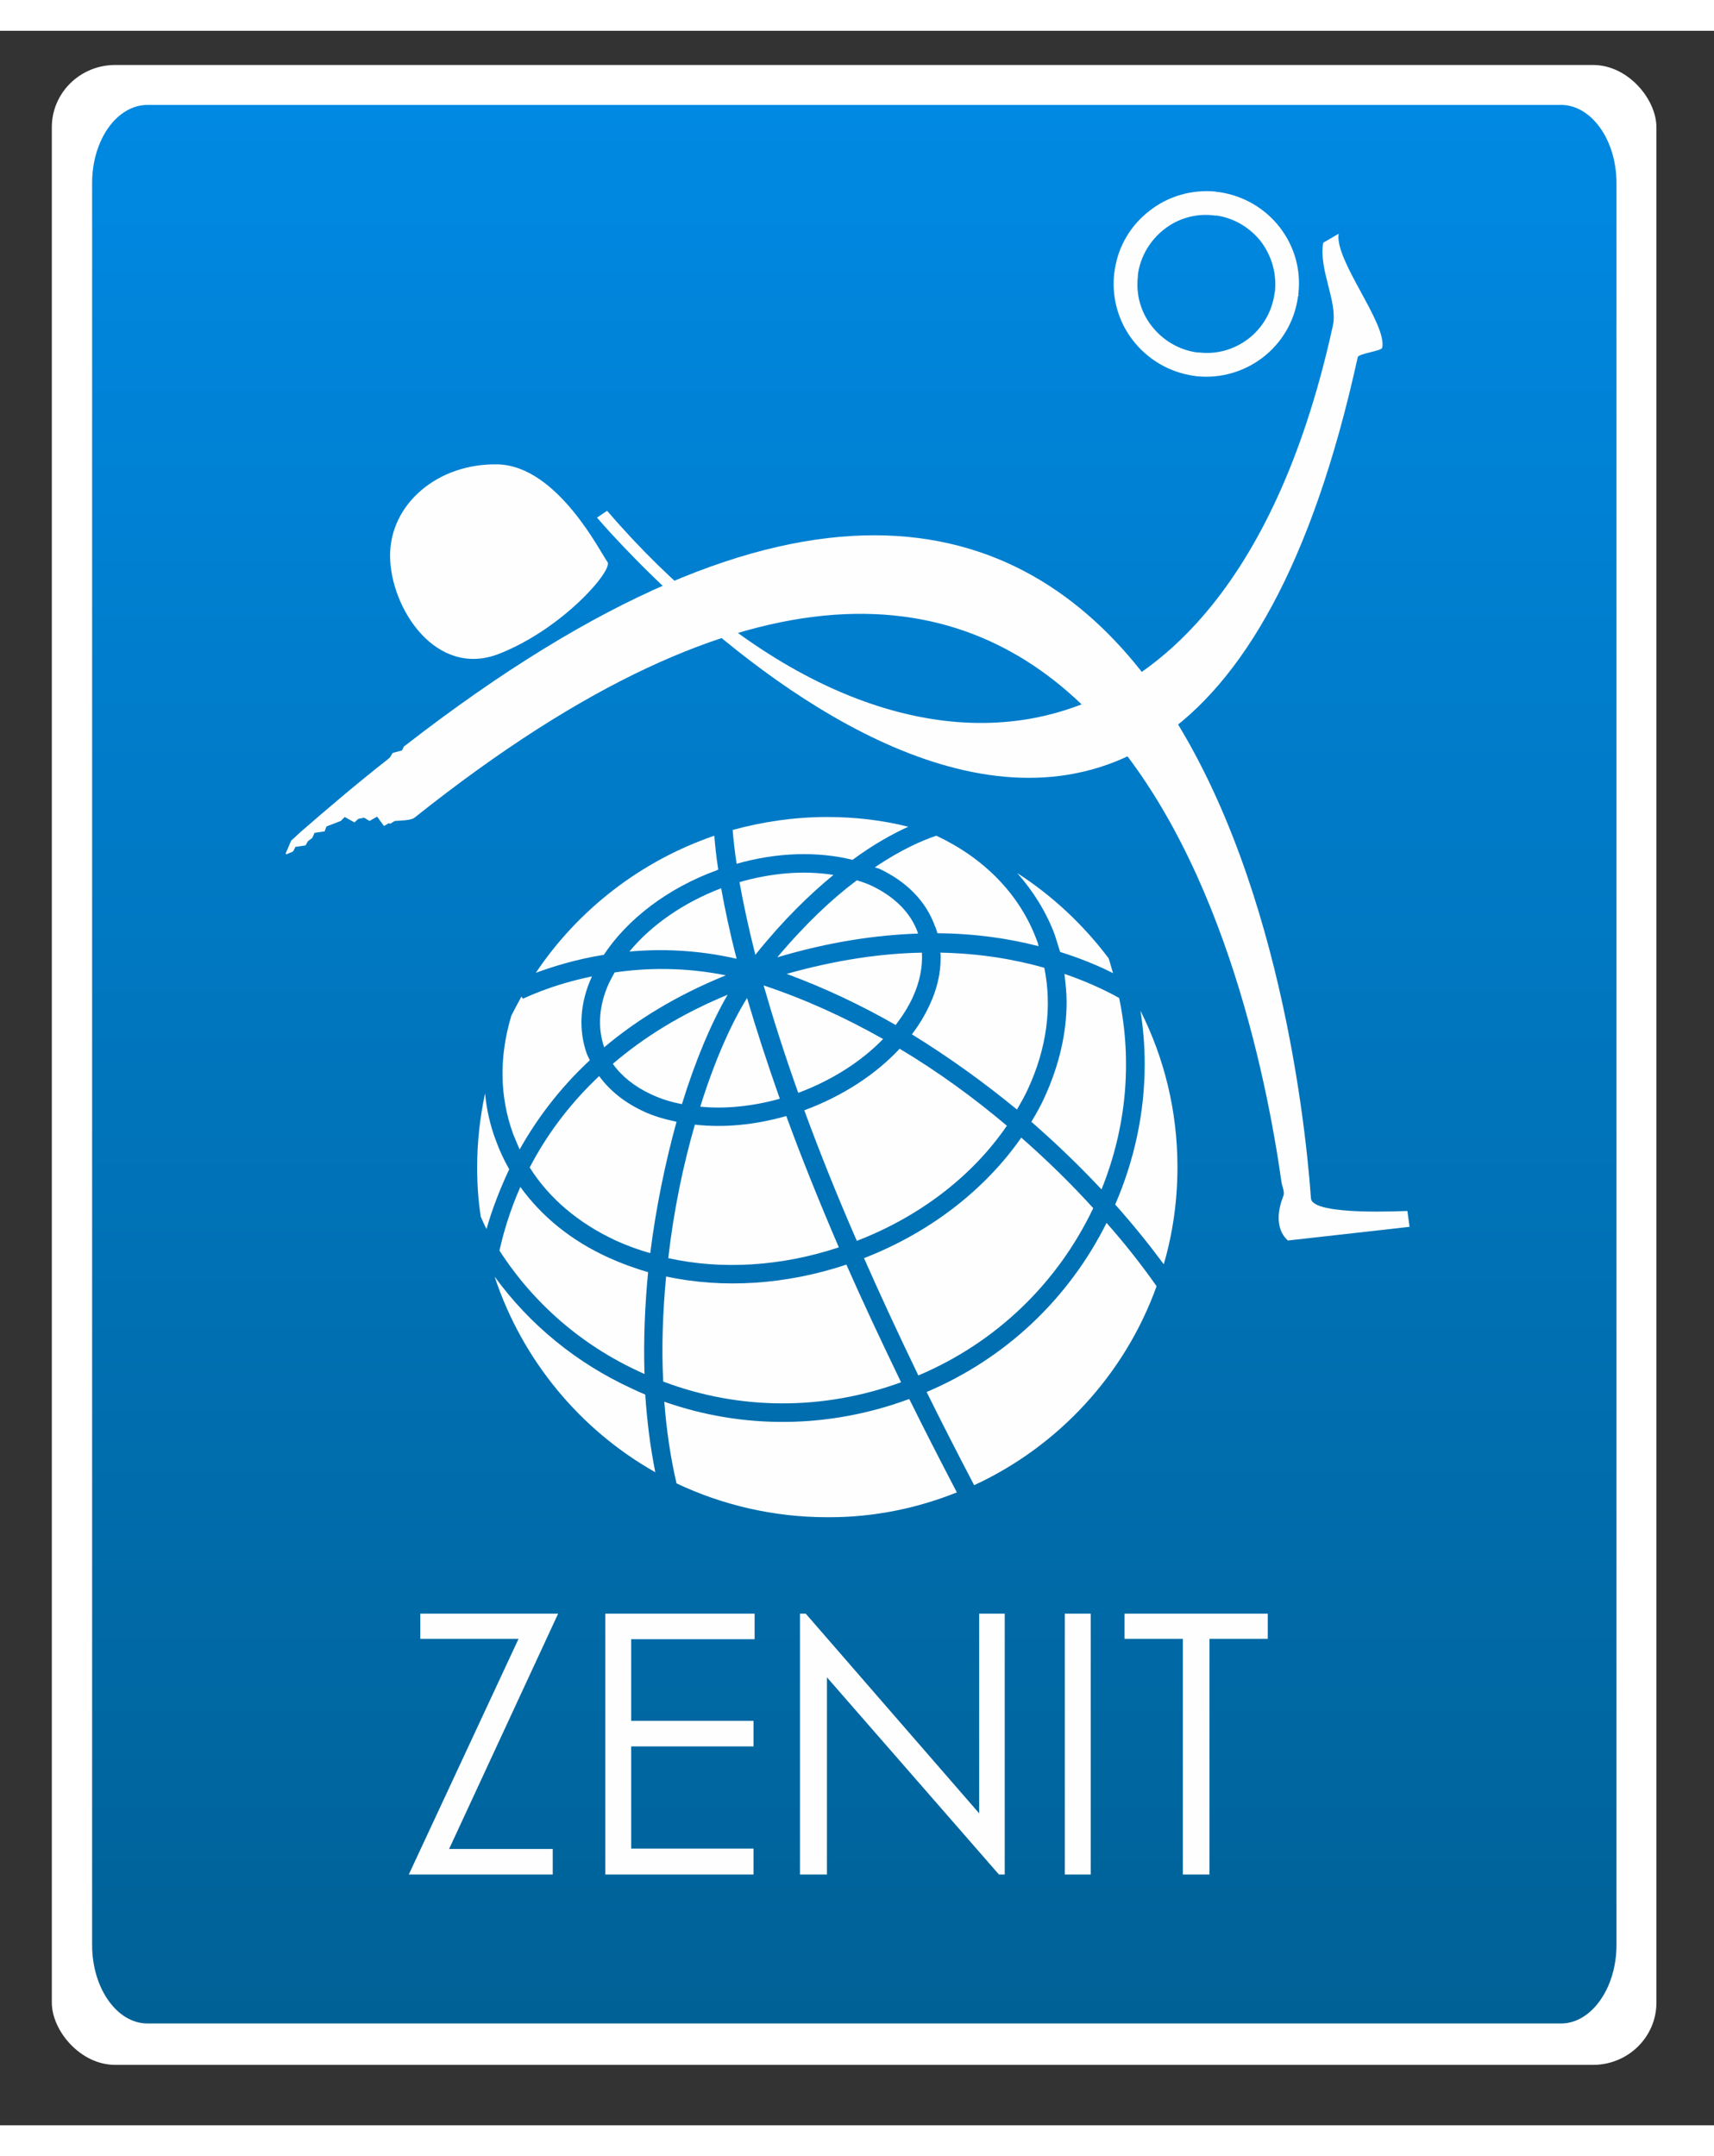 <?xml version="1.0" encoding="UTF-8"?>
<!DOCTYPE svg PUBLIC "-//W3C//DTD SVG 1.1//EN" "http://www.w3.org/Graphics/SVG/1.1/DTD/svg11.dtd">
<!-- Creator: CorelDRAW X7 -->
<svg xmlns="http://www.w3.org/2000/svg" xml:space="preserve" width="62px" height="78px" version="1.1" style="shape-rendering:geometricPrecision; text-rendering:geometricPrecision; image-rendering:optimizeQuality; fill-rule:evenodd; clip-rule:evenodd"
viewBox="0 0 4763 5821"
 xmlns:xlink="http://www.w3.org/1999/xlink">
 <rect x="0" y="0" width="4763" height="5821" fill="#333333" stroke="none"/>
 <defs>
  <style type="text/css">
   <![CDATA[
    .fil2 {fill:none}
    .fil4 {fill:#FEFEFE}
    .fil0 {fill:white}
    .fil3 {fill:#FEFEFE;fill-rule:nonzero}
    .fil1 {fill:url(#id0)}
   ]]>
  </style>
  <linearGradient id="id0" gradientUnits="userSpaceOnUse" x1="2373.91" y1="205.58" x2="2373.91" y2="5537.78">
   <stop offset="0" style="stop-opacity:1; stop-color:#0089E3"/>
   <stop offset="1" style="stop-opacity:1; stop-color:#006196"/>
  </linearGradient>
 </defs>
 <g id="Слой_x0020_1">
  <rect class="fil0" x="144" y="95" width="4459" height="5558" rx="176" ry="173"/>
  <path class="fil1" d="M4338 206l-3928 0c-85,0 -154,97 -154,217l0 4897c0,120 69,218 154,218l3928 0c84,0 154,-98 154,-218l0 -4897c0,-120 -70,-217 -154,-217z"/>
  <path class="fil2" d="M2748 1134c0,0 -2252,507 -340,1955"/>
  <path class="fil3" d="M3579 3362c0,-1 -48,-33 -13,-123 5,-12 -3,-26 -5,-40 -84,-593 -511,-2525 -2408,-1013 -7,6 -21,8 -40,9l-16 1 -13 8 -3 -2 -14 8 -19 -26 -7 4 -2 1 -12 7 -15 -9 0 0 -16 3 -11 10 -27 -15 -11 11 -39 15c0,0 0,0 -1,1l-5 13 -28 4 -6 14 -12 9 -7 12 -28 4 -6 12 -3 2 -17 7 -1 -3 15 -35c0,-1 1,-2 2,-2l25 -23c83,-72 162,-139 240,-200l8 -7 7 -12 26 -7 6 -12 1 0c2175,-1691 2484,767 2519,1257 4,50 268,34 268,35l6 44 -338 38z"/>
  <path class="fil3" d="M1687 1334c738,857 1717,857 2017,-515 14,-66 -40,-155 -27,-230l43 -25c-12,74 135,250 121,317 -2,9 -66,16 -68,26 -512,2335 -2109,452 -2114,446l28 -19z"/>
  <path class="fil4" d="M1384 1205c167,5 287,250 304,271 17,22 -123,185 -300,255 -176,70 -303,-126 -304,-271 -1,-145 133,-259 300,-255z"/>
  <path class="fil3" d="M3386 448l0 0c71,10 131,47 171,99 39,51 59,116 51,184l0 1 0 5 0 0 -1 1c-9,70 -46,130 -98,170 -51,39 -116,59 -184,52l-1 0 -5 -1 0 0 -1 0c-70,-10 -130,-47 -170,-99 -39,-50 -59,-116 -52,-184l0 0 1 -6 0 0 0 0c9,-71 46,-131 99,-171 50,-39 116,-59 184,-52l0 1 6 0 0 0zm-8 65l0 0 0 1 -5 -1 0 0c-51,-6 -100,9 -137,38 -39,30 -67,75 -74,127l0 0 0 0 0 5 0 0c-6,51 9,100 38,137 30,39 75,67 127,74l0 0 0 0 5 0 0 0c51,6 99,-9 137,-38 39,-30 66,-75 73,-127l0 0 0 0 1 -5 0 0c5,-51 -10,-99 -38,-137 -30,-39 -75,-67 -127,-74z"/>
  <path class="fil3" d="M2534 2789c104,64 202,135 292,209 11,-19 22,-38 31,-58 52,-113 67,-228 45,-336 -81,-23 -178,-40 -289,-42 1,4 1,9 1,14 0,43 -10,88 -31,132 -13,28 -29,55 -49,81zm-235 1342l6 0c125,0 244,-25 354,-69 -47,-90 -91,-176 -132,-259 -1,0 -1,0 -2,0 -222,82 -460,84 -679,7 6,78 17,154 34,227 127,60 269,94 419,94zm-973 -974l0 2c0,47 3,92 10,137 5,11 10,23 16,34 14,-50 35,-106 63,-166 -14,-25 -27,-52 -37,-80 -16,-42 -26,-87 -30,-131 -14,65 -22,134 -22,204zm554 -125c-33,-7 -65,-16 -94,-30 -51,-24 -92,-57 -121,-97 -88,83 -150,171 -193,254 54,86 136,155 239,203 31,14 63,26 96,35 16,-128 42,-252 73,-365zm918 11c-91,-77 -191,-150 -298,-214 -67,72 -158,131 -262,170 -1,0 -2,1 -3,1 40,109 88,230 146,363 176,-68 322,-181 417,-320zm-467 338c-57,-133 -106,-255 -146,-365 -87,25 -174,33 -254,24 -33,114 -59,240 -74,371 149,33 314,23 474,-30zm-623 -764c-5,9 -10,18 -15,28 -29,63 -33,125 -14,180 89,-75 200,-144 338,-200 -115,-23 -220,-21 -309,-8zm100 338c27,13 56,22 87,28 37,-120 81,-225 127,-304 -131,54 -235,120 -319,192 24,34 60,63 105,84zm-51 819c-155,-71 -285,-178 -382,-311 0,0 0,1 0,1 77,231 237,424 446,542 -14,-70 -23,-142 -28,-216 -12,-5 -24,-10 -36,-16zm818 9c41,83 85,169 132,259 234,-108 419,-308 507,-553 -40,-57 -86,-116 -139,-176 -106,212 -281,377 -500,470zm594 -1060c0,-1 0,-1 0,-1 8,50 12,100 12,150 0,133 -28,265 -82,390 50,56 95,112 135,166 25,-86 38,-176 38,-270 0,-157 -37,-304 -103,-435zm-205 -24c0,87 -21,176 -60,262 -11,25 -24,48 -38,71 71,62 136,125 195,188 69,-171 86,-355 49,-532 -39,-22 -91,-46 -152,-67 3,26 6,52 6,78zm-972 -366c1,-1 2,-1 4,-2 -6,-37 -9,-69 -11,-94 -204,70 -378,205 -496,381 44,-16 108,-37 189,-50 66,-100 179,-186 314,-235zm1046 939c-60,-66 -127,-132 -200,-196 -101,145 -254,264 -437,335 45,102 95,210 151,326 215,-91 386,-255 486,-465zm-594 -943c76,36 129,90 154,159 3,6 5,13 7,20 107,1 200,15 281,36 -1,-5 -2,-10 -4,-14 -48,-132 -150,-232 -280,-293 -36,12 -96,37 -171,88 4,1 9,3 13,4zm502 231c57,18 106,38 147,59 -4,-14 -8,-27 -12,-41 -70,-93 -156,-174 -254,-237 44,50 80,107 104,171 5,16 10,32 15,48zm-1502 549c46,-82 109,-168 195,-248 -3,-6 -5,-11 -8,-17 -24,-67 -20,-142 14,-216 -117,24 -190,62 -192,62l-4 -6c-9,17 -19,35 -28,53 -34,113 -33,225 5,329 6,15 12,29 18,43zm305 -550c87,-8 189,-5 298,20 -20,-77 -33,-141 -43,-196 -105,40 -195,103 -255,176zm-59 850c-103,-47 -185,-114 -244,-196 -29,66 -47,127 -58,177 94,146 228,263 390,337 4,2 9,4 13,6 -3,-94 1,-190 10,-283 -38,-11 -76,-25 -111,-41zm365 -1043c10,56 24,123 44,202 76,-95 150,-167 217,-222 -81,-13 -171,-6 -261,20zm449 1390c-56,-116 -107,-225 -152,-327 -168,56 -343,67 -501,33 -9,97 -13,195 -8,292 212,80 444,81 661,2zm-135 -1452c60,-44 113,-73 155,-92 -72,-18 -147,-27 -225,-27 -91,0 -179,13 -263,36 2,24 5,55 11,94 112,-32 225,-35 322,-11zm181 201c-20,-55 -65,-99 -128,-129 -13,-6 -27,-11 -41,-15 -67,50 -142,120 -221,214 144,-43 274,-62 391,-66 0,-1 -1,-3 -1,-4zm-61 258c19,-25 35,-50 47,-76 20,-43 28,-85 26,-125 -112,2 -238,20 -376,59 106,39 207,87 303,142zm-322 205c-37,-105 -67,-198 -91,-280 -47,76 -92,180 -130,302 69,7 146,-1 221,-22zm51 -17c1,0 1,0 2,0 93,-35 174,-87 234,-149 -104,-59 -215,-110 -332,-149 25,87 56,186 96,298l0 0z"/>
  <path class="fil3" d="M1168 4469l0 -70 383 0 -303 654 288 0 0 71 -400 0 305 -655 -273 0zm514 -70l415 0 0 71 -343 0 0 227 340 0 0 71 -340 0 0 284 340 0 0 72 -412 0 0 -725zm541 725l0 -725 16 0 482 555 0 -555 71 0 0 725 -16 0 -478 -548 0 548 -75 0zm736 -725l72 0 0 725 -72 0 0 -725zm166 70l0 -70 398 0 0 70 -162 0 0 655 -74 0 0 -655 -162 0z"/>
 </g>
</svg>
